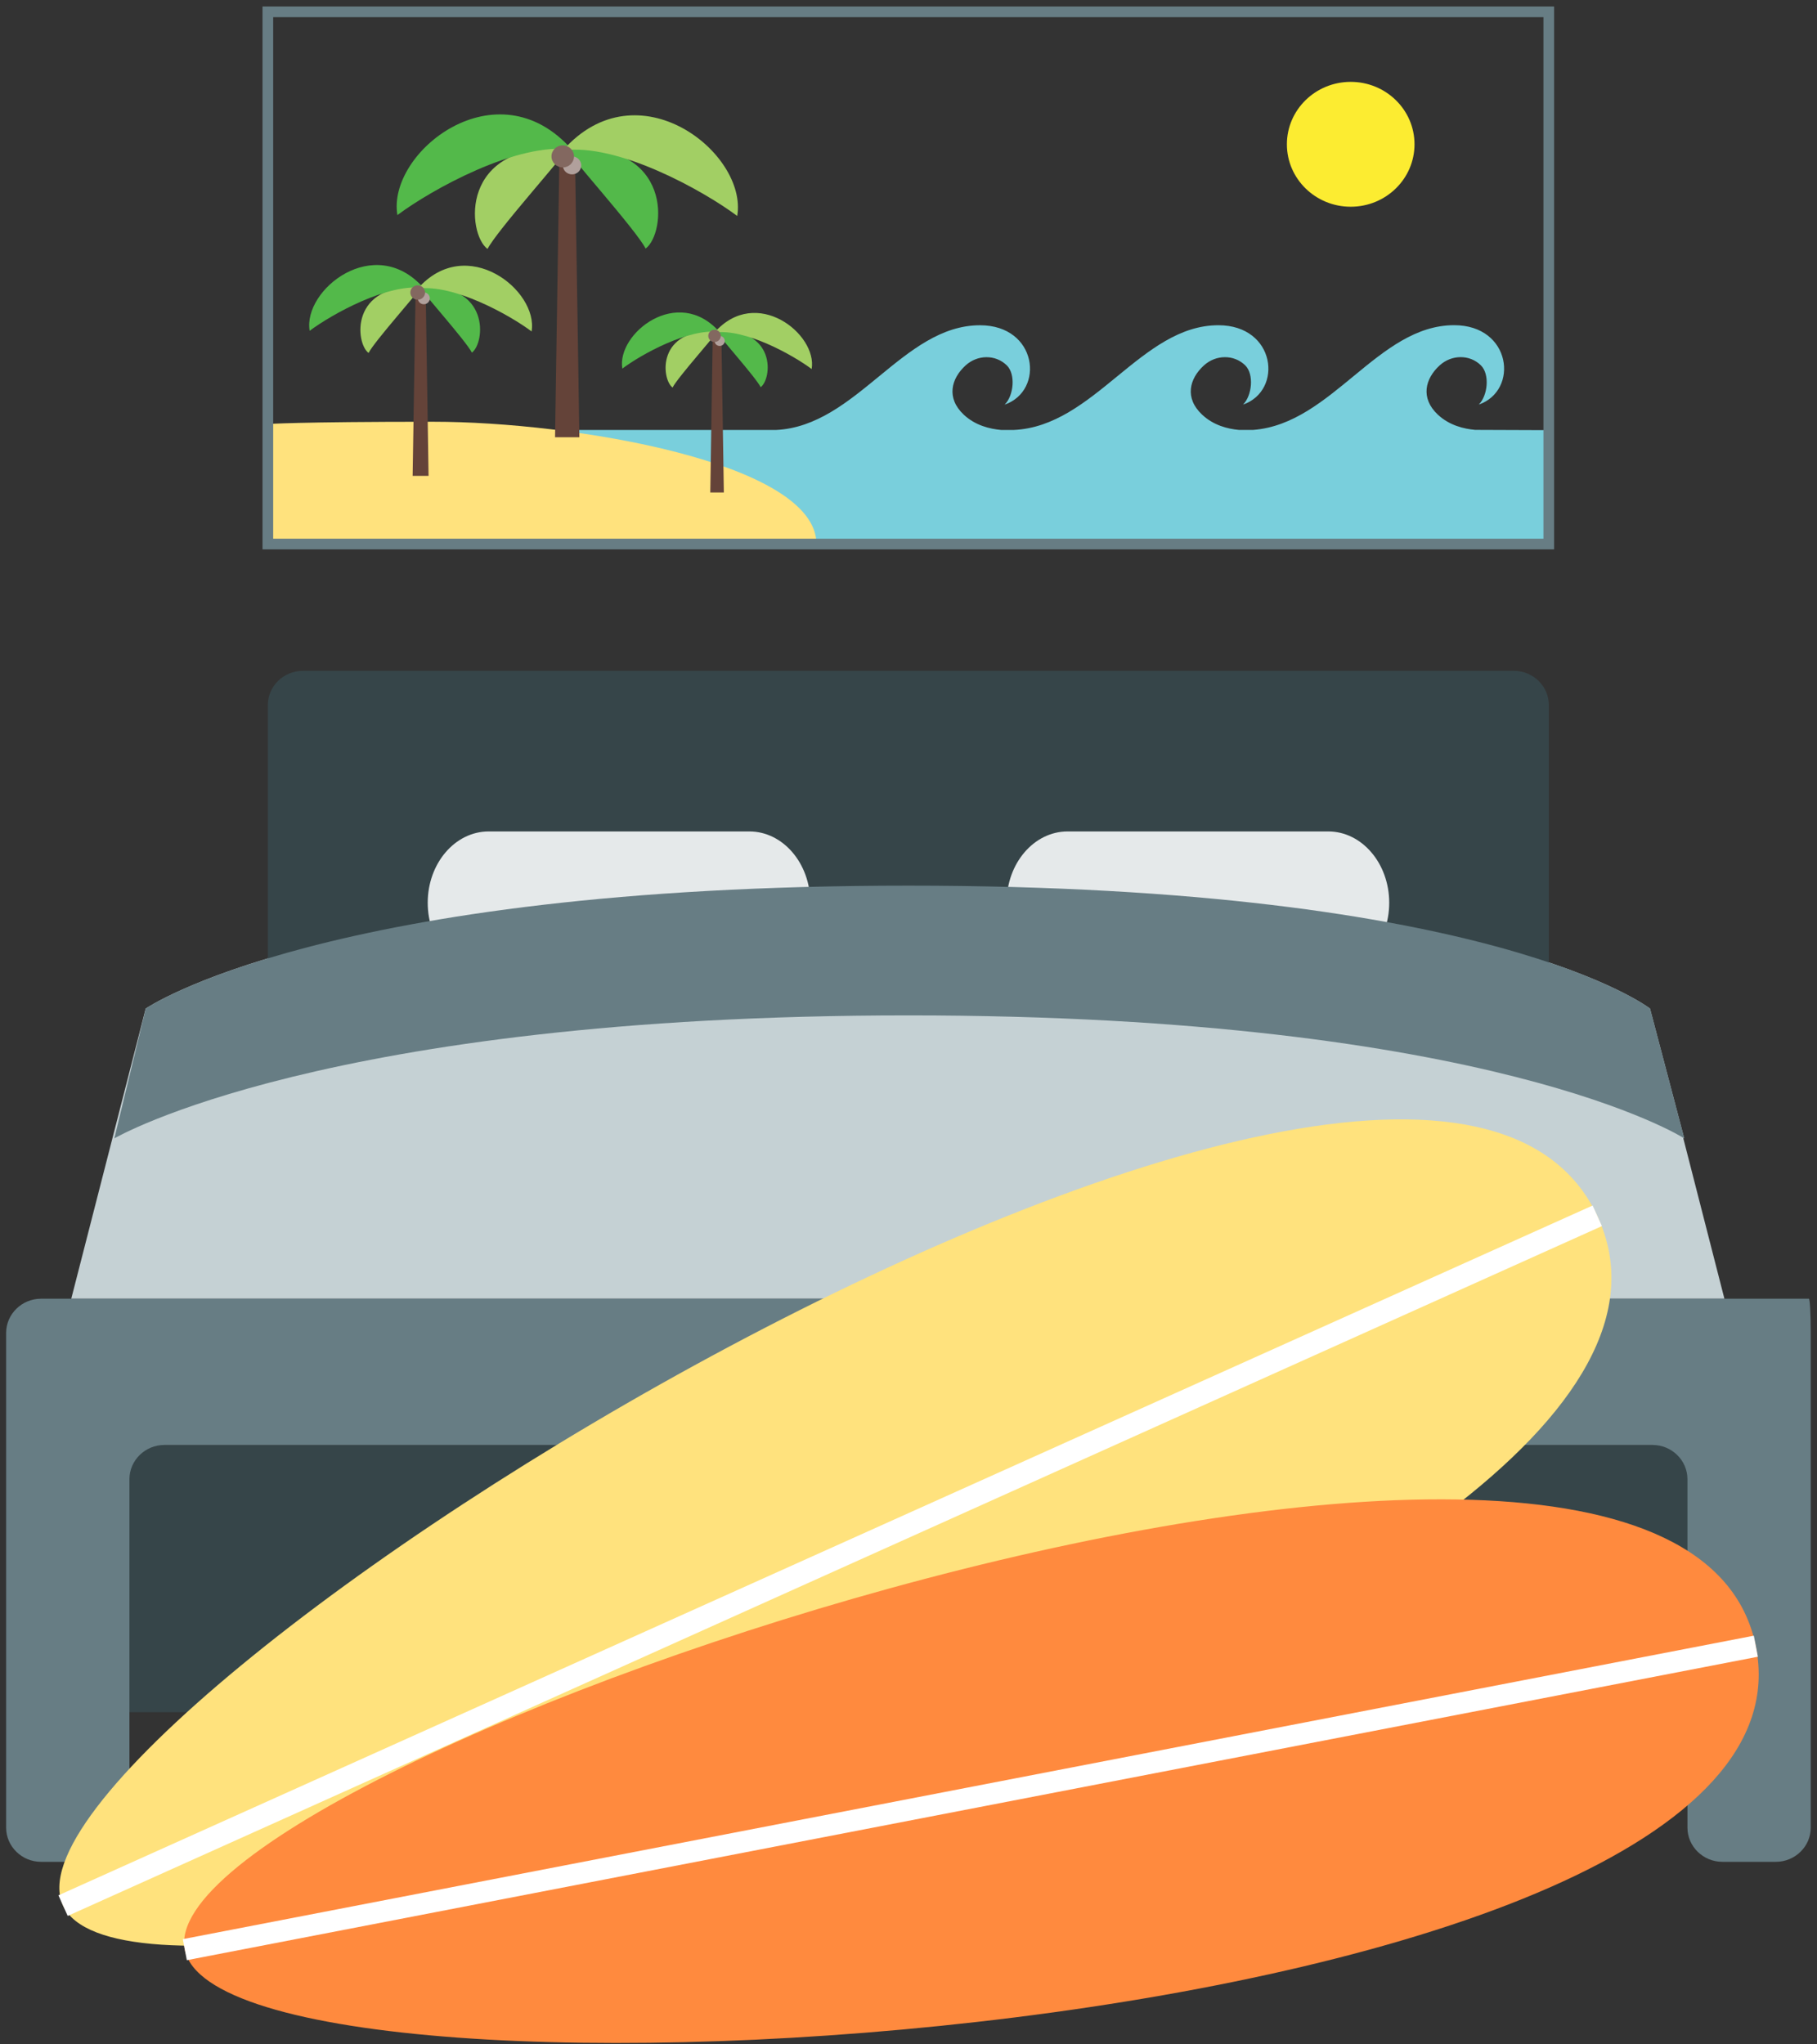 <svg width="80" height="90" viewBox="0 0 80 90" fill="none" xmlns="http://www.w3.org/2000/svg">
<rect x="0" y="0" width="80" height="90" fill="#333333" stroke="none"/>
<g id="Group 647">
<path id="Vector" d="M74.591 63.616H5.402V75.376H74.591V63.616Z" fill="#364549"/>
<path id="Vector_2" d="M74.107 50.086C74.137 50.103 74.154 50.115 74.154 50.115L72.647 44.401C72.647 44.401 65.731 38.989 39.996 38.989C14.258 38.989 6.415 44.401 6.415 44.401L3.137 57.176H75.924L74.107 50.086Z" fill="#C5D1D4"/>
<g id="Group">
<path id="Vector_3" d="M11.793 44.351V31.037C11.793 30.21 12.484 29.533 13.329 29.533H66.656C67.501 29.533 68.193 30.21 68.193 31.037V44.133" fill="#364549"/>
</g>
<g id="Group_2">
<path id="Vector_4" d="M35.677 39.743C35.677 41.476 34.472 42.883 32.991 42.883H21.517C20.034 42.883 18.832 41.476 18.832 39.743C18.832 38.008 20.034 36.603 21.517 36.603H32.991C34.473 36.602 35.677 38.008 35.677 39.743Z" fill="#E5E9EA"/>
<path id="Vector_5" d="M61.165 39.743C61.165 41.476 59.96 42.883 58.48 42.883H47.006C45.523 42.883 44.32 41.476 44.32 39.743C44.32 38.008 45.523 36.603 47.006 36.603H58.48C59.96 36.602 61.165 38.008 61.165 39.743Z" fill="#E5E9EA"/>
</g>
<path id="Vector_6" d="M74.156 50.115C74.156 50.115 65.733 44.701 39.998 44.701C14.26 44.701 5.035 50.115 5.035 50.115L6.418 44.401C6.418 44.401 14.261 38.989 39.999 38.989C65.734 38.989 72.65 44.401 72.65 44.401L74.156 50.115Z" fill="#677D84"/>
<g id="Group_3">
<path id="Vector_7" d="M79.642 57.174C79.596 57.174 78.867 57.174 78.023 57.174H75.833C74.989 57.174 73.604 57.174 72.759 57.174H7.236C6.392 57.174 5.007 57.174 4.162 57.174H1.806C0.963 57.174 0.27 57.85 0.27 58.678V62.11C0.27 62.937 0.27 64.29 0.27 65.117V80.46C0.27 81.287 0.961 81.964 1.806 81.964H4.162C5.006 81.964 5.699 81.288 5.699 80.46V65.116C5.699 64.29 6.391 63.612 7.236 63.612H72.759C73.603 63.612 74.296 64.288 74.296 65.116V80.46C74.296 81.287 74.988 81.964 75.833 81.964H78.189C79.032 81.964 79.725 81.288 79.725 80.46V58.678C79.725 57.851 79.688 57.174 79.642 57.174Z" fill="#677D84"/>
</g>
<g id="Group_4">
<path id="Vector_8" d="M68.139 19.492L68.12 18.937L64.953 18.925C64.456 18.881 63.818 18.731 63.307 18.255C62.528 17.525 62.744 16.669 63.389 16.083C63.907 15.612 64.702 15.592 65.201 16.083C65.601 16.474 65.506 17.418 65.108 17.811C66.883 17.197 66.553 14.316 64.024 14.316C60.668 14.316 58.642 18.662 55.18 18.926H54.541C54.056 18.881 53.431 18.727 52.929 18.256C52.147 17.526 52.362 16.671 53.01 16.084C53.531 15.613 54.323 15.594 54.825 16.084C55.223 16.475 55.126 17.419 54.729 17.812C56.505 17.198 56.176 14.318 53.644 14.318C50.247 14.318 48.189 18.759 44.647 18.928H44.075C43.582 18.883 42.943 18.733 42.435 18.257C41.656 17.528 41.871 16.672 42.516 16.085C43.033 15.614 43.827 15.595 44.328 16.085C44.727 16.476 44.633 17.42 44.233 17.814C46.011 17.199 45.678 14.319 43.148 14.319C39.754 14.319 37.708 18.76 34.169 18.929H25.277L33.571 23.755H68.147V19.495H68.139V19.492Z" fill="#79CFDC"/>
<path id="Vector_9" d="M11.793 18.668C11.793 18.668 13.033 18.567 19.092 18.567C25.155 18.567 35.948 20.346 35.948 23.953H11.793V18.668Z" fill="#FFE27D"/>
<g id="Group_5">
<path id="Vector_10" d="M25.509 19.248H24.438L24.635 6.551H25.311L25.509 19.248Z" fill="#644339"/>
<path id="Vector_11" d="M24.976 6.537C24.992 6.693 21.857 10.171 21.466 10.96C20.567 10.314 20.18 6.242 24.976 6.537Z" fill="#A2CF64"/>
<path id="Vector_12" d="M25.176 6.585C22.773 6.245 18.985 8.354 17.497 9.469C17.026 6.706 21.881 2.846 25.176 6.585Z" fill="#53B94A"/>
<path id="Vector_13" d="M24.914 6.518C24.898 6.674 28.033 10.152 28.425 10.943C29.32 10.296 29.71 6.223 24.914 6.518Z" fill="#53B94A"/>
<path id="Vector_14" d="M24.781 6.624C27.183 6.284 30.971 8.393 32.459 9.508C32.929 6.745 28.074 2.886 24.781 6.624Z" fill="#A2CF64"/>
<path id="Vector_15" d="M25.186 7.677C25.41 7.677 25.591 7.5 25.591 7.281C25.591 7.063 25.41 6.885 25.186 6.885C24.962 6.885 24.781 7.063 24.781 7.281C24.781 7.5 24.962 7.677 25.186 7.677Z" fill="#B1A09C"/>
<path id="Vector_16" d="M24.777 7.37C25.051 7.37 25.273 7.153 25.273 6.885C25.273 6.617 25.051 6.399 24.777 6.399C24.503 6.399 24.281 6.617 24.281 6.885C24.281 7.153 24.503 7.37 24.777 7.37Z" fill="#836860"/>
</g>
<g id="Group_6">
<path id="Vector_17" d="M18.869 20.949H18.168L18.3 12.656H18.74L18.869 20.949Z" fill="#644339"/>
<path id="Vector_18" d="M18.525 12.647C18.533 12.749 16.484 15.022 16.228 15.538C15.645 15.115 15.389 12.456 18.525 12.647Z" fill="#A2CF64"/>
<path id="Vector_19" d="M18.65 12.678C17.082 12.457 14.607 13.835 13.634 14.563C13.327 12.758 16.498 10.237 18.65 12.678Z" fill="#53B94A"/>
<path id="Vector_20" d="M18.48 12.634C18.473 12.736 20.52 15.008 20.776 15.524C21.36 15.1 21.614 12.441 18.48 12.634Z" fill="#53B94A"/>
<path id="Vector_21" d="M18.391 12.709C19.959 12.488 22.436 13.863 23.405 14.591C23.71 12.787 20.543 10.266 18.391 12.709Z" fill="#A2CF64"/>
<path id="Vector_22" d="M18.66 13.394C18.807 13.394 18.925 13.278 18.925 13.134C18.925 12.99 18.807 12.874 18.66 12.874C18.513 12.874 18.395 12.99 18.395 13.134C18.395 13.278 18.513 13.394 18.66 13.394Z" fill="#B1A09C"/>
<path id="Vector_23" d="M18.39 13.196C18.569 13.196 18.715 13.053 18.715 12.878C18.715 12.703 18.569 12.56 18.39 12.56C18.212 12.56 18.066 12.703 18.066 12.878C18.066 13.053 18.212 13.196 18.39 13.196Z" fill="#836860"/>
</g>
<g id="Group_7">
<path id="Vector_24" d="M31.87 21.68H31.273L31.384 14.6H31.759L31.87 21.68Z" fill="#644339"/>
<path id="Vector_25" d="M31.572 14.593C31.579 14.68 29.831 16.62 29.613 17.061C29.115 16.699 28.897 14.429 31.572 14.593Z" fill="#A2CF64"/>
<path id="Vector_26" d="M31.68 14.618C30.341 14.431 28.228 15.605 27.401 16.227C27.137 14.686 29.845 12.534 31.68 14.618Z" fill="#53B94A"/>
<path id="Vector_27" d="M31.535 14.577C31.525 14.664 33.273 16.604 33.491 17.045C33.992 16.684 34.208 14.413 31.535 14.577Z" fill="#53B94A"/>
<path id="Vector_28" d="M31.457 14.64C32.797 14.451 34.909 15.626 35.736 16.247C35.999 14.707 33.292 12.555 31.457 14.64Z" fill="#A2CF64"/>
<path id="Vector_29" d="M31.686 15.23C31.81 15.23 31.911 15.131 31.911 15.009C31.911 14.887 31.81 14.789 31.686 14.789C31.562 14.789 31.461 14.887 31.461 15.009C31.461 15.131 31.562 15.23 31.686 15.23Z" fill="#B1A09C"/>
<path id="Vector_30" d="M31.459 15.056C31.611 15.056 31.735 14.935 31.735 14.785C31.735 14.636 31.611 14.515 31.459 14.515C31.307 14.515 31.184 14.636 31.184 14.785C31.184 14.935 31.307 15.056 31.459 15.056Z" fill="#836860"/>
</g>
<path id="Vector_31" d="M68.191 0.521H11.793V23.95H68.191V0.521Z" stroke="#677D84" stroke-width="0.47" stroke-miterlimit="10"/>
<path id="Vector_32" d="M59.47 9.101C61.021 9.101 62.279 7.871 62.279 6.352C62.279 4.834 61.021 3.604 59.47 3.604C57.918 3.604 56.66 4.834 56.66 6.352C56.66 7.871 57.918 9.101 59.47 9.101Z" fill="#FCEC31"/>
</g>
<g id="Group_8">
<path id="Vector_33" d="M2.777 83.891C-1.022 75.79 62.316 36.464 70.325 53.525C78.335 70.578 6.584 91.992 2.777 83.891Z" fill="#FFE27D"/>
<path id="Vector_34" d="M70.325 53.524L2.777 83.892" stroke="white" stroke-width="0.994" stroke-miterlimit="10"/>
</g>
<g id="Group_9">
<path id="Vector_35" d="M8.136 85.834C6.469 77.541 73.786 55.006 77.307 72.475C80.831 89.939 9.813 94.131 8.136 85.834Z" fill="#FF8A3E"/>
<path id="Vector_36" d="M77.308 72.472L8.137 85.831" stroke="white" stroke-width="0.943" stroke-miterlimit="10"/>
</g>
</g>
</svg>
